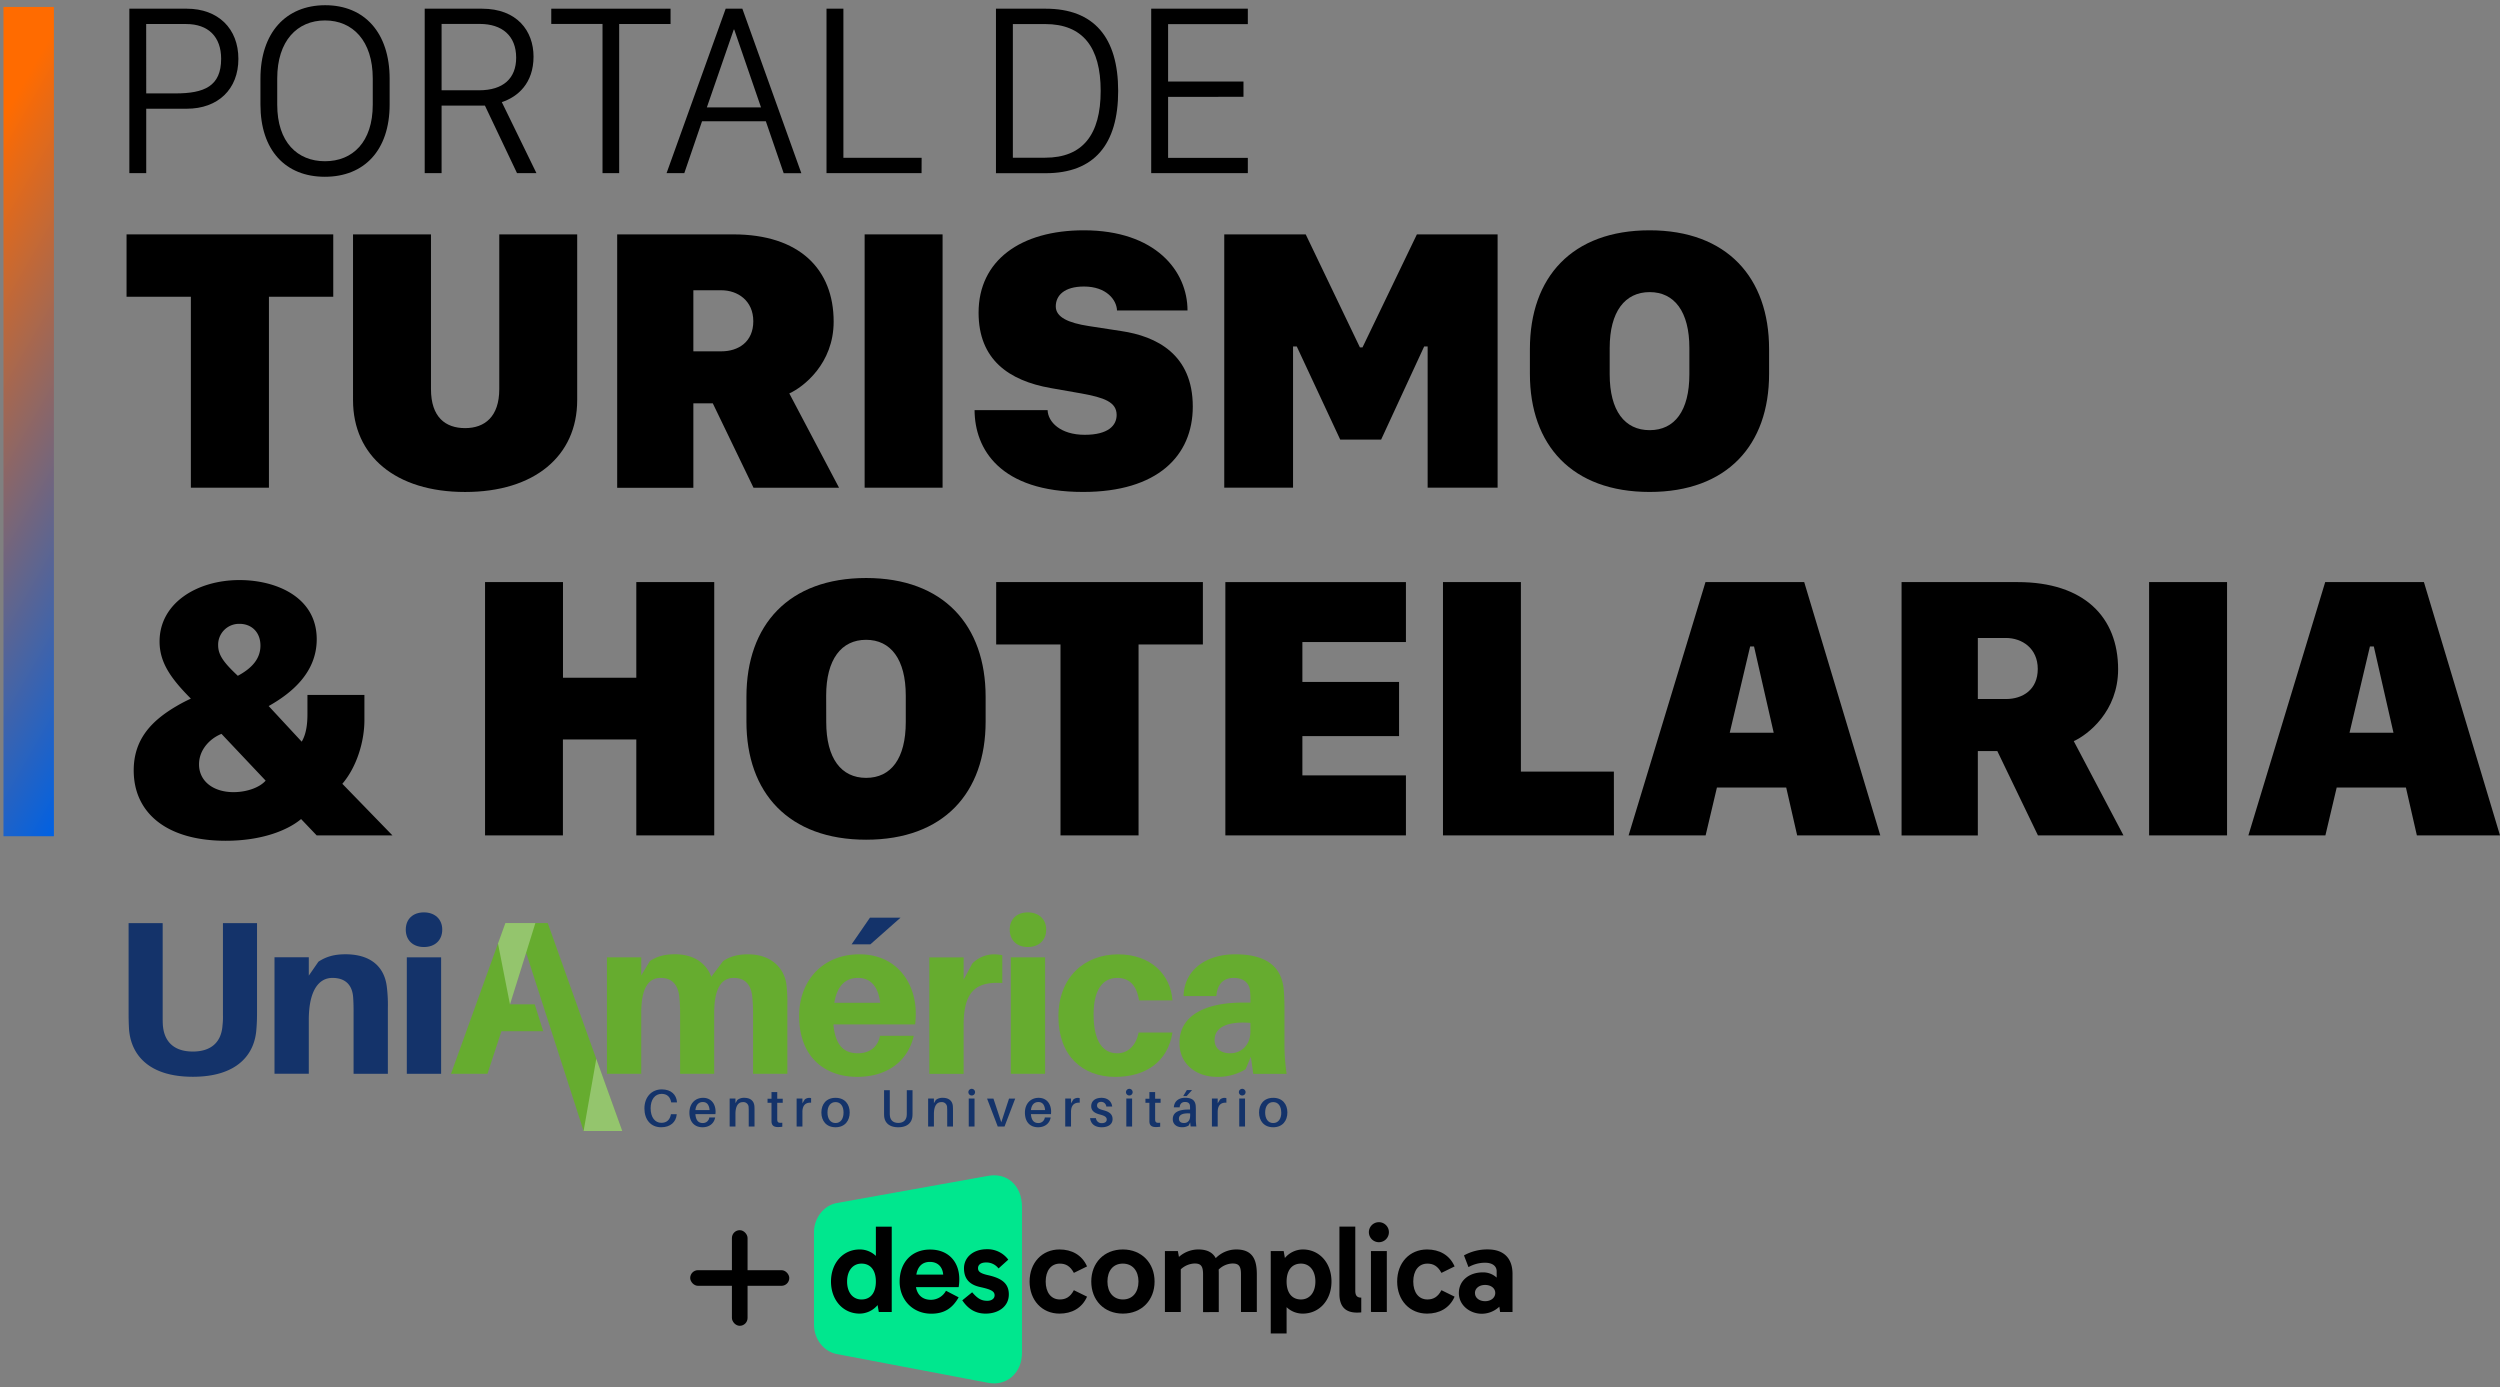<svg xmlns="http://www.w3.org/2000/svg" xmlns:xlink="http://www.w3.org/1999/xlink" viewBox="0 0 1438 798"><rect x="0" y="0" width="1438" height="798" fill="#808080" stroke="none"/><defs><style>.cls-1{isolation:isolate;}.cls-2{fill:#14336a;}.cls-3{fill:#66ac2f;}.cls-4{fill:#fff;opacity:0.3;mix-blend-mode:screen;}.cls-5{fill:#00e78e;}.cls-6{fill:url(#Gradiente_sem_nome_25);}</style><linearGradient id="Gradiente_sem_nome_25" x1="130.65" y1="308.4" x2="-97.65" y2="176.59" gradientUnits="userSpaceOnUse"><stop offset="0" stop-color="#0061e3"/><stop offset="0.81" stop-color="#e96a14"/><stop offset="0.88" stop-color="#ff6b00"/></linearGradient></defs><title>logo-portal-turismo</title><g class="cls-1"><g id="Camada_1" data-name="Camada 1"><rect x="421" y="707.6" width="9" height="55" rx="4.5"/><rect x="397" y="730.6" width="57" height="9" rx="4.5"/><polygon class="cls-2" points="489.84 543.18 500.39 527.85 517.98 527.85 500.64 543.18 489.84 543.18"/><path class="cls-2" d="M147.84,581.09c0,4,0,6.53-.37,11-1,14.58-11.18,27.27-36.56,27.27s-35.56-12.69-36.69-27.27c-.25-4.52-.25-7-.25-11V531h19.6v53c0,2.38,0,4,.12,5.78.76,9.42,6.41,15.07,17.22,15.07s16.45-5.65,17.08-15.07a40.14,40.14,0,0,0,.25-5.78V531h19.6Z"/><path class="cls-2" d="M223.1,579.83v37.82H203.38v-34.8c0-2.52,0-5.91-.26-9.3-.5-6.79-4.27-11.06-11.93-11.06s-13.57,7-13.57,24.13v31H157.89v-67h19.73v10.56l5.53-8c4.52-3,9.29-4.28,15.58-4.28,14.07,0,22.24,6.79,23.74,18.47A83.64,83.64,0,0,1,223.1,579.83Z"/><path class="cls-2" d="M254.38,534.73c0,6.15-4.27,10-10.55,10s-10.43-3.9-10.43-10,4.15-9.93,10.43-9.93S254.38,528.69,254.38,534.73ZM234,617.65v-67h19.73v67Z"/><path class="cls-3" d="M452.89,578.07v39.58H433.17V583.1a94.39,94.39,0,0,0-.51-10.18c-.75-6.66-4.27-10.43-10.55-10.43-7.54,0-11.31,6.66-11.31,20.36v34.8H391.2V583.1a94.31,94.31,0,0,0-.5-10.18c-.88-6.66-4.27-10.43-10.68-10.43-7.54,0-11.18,6.66-11.18,20.36v34.8H349.11v-67h19.73v10.43l5-8.29c4-2.64,8.3-3.9,14.45-3.9,11.18,0,18.09,5.53,20.86,12.94l6.78-9c3.9-2.64,8.3-3.9,14.33-3.9,13.06,0,20.48,7.54,22,16.71A83.64,83.64,0,0,1,452.89,578.07Z"/><path class="cls-3" d="M526.39,589.25h-47c1.13,12.82,6.66,16.59,14.07,16.59,6.91,0,11.56-3.77,12.69-10.05h19.47c-3.64,15.45-16.2,23.62-32.54,23.62-18.72,0-33.42-11.43-33.42-35.06,0-20.1,13.44-35.43,34.68-35.43s32.41,16.21,32.41,34.05A61.59,61.59,0,0,1,526.39,589.25ZM479.9,576.82h26.38c-1.13-9.43-5.52-14.33-12.81-14.33C486.43,562.49,481.53,566.89,479.9,576.82Z"/><path class="cls-3" d="M576.52,549.43v16c-15.58-1-22.24,5.28-22.24,24.25v28H534.55v-67h19.73V563.5l5-9.3a17.77,17.77,0,0,1,12.19-5.28A26.29,26.29,0,0,1,576.52,549.43Z"/><path class="cls-3" d="M601.77,534.73c0,6.15-4.27,10-10.56,10s-10.42-3.9-10.42-10,4.14-9.93,10.42-9.93S601.77,528.69,601.77,534.73Zm-20.36,82.92v-67h19.73v67Z"/><polyline class="cls-3" points="302.63 548.04 335.69 650.54 357.92 650.54 335.53 588.36 335.53 588.36 315.07 530.96 290.69 530.96 259.41 617.65 280.39 617.65 288.43 593.15 312.48 593.15 307.58 577.7 293.33 577.7 302.63 548.04"/><path class="cls-3" d="M674.39,575.43H655.16c-1.38-9.17-6-12.94-12.56-12.94-8.29,0-13.57,6.79-13.57,21,0,15.58,5.4,22.37,13.57,22.37,6,0,10.8-4.15,12.31-11.94h19.48c-2.64,16.84-15.46,25.51-32.92,25.51-18.6,0-32.67-11.94-32.67-34.68,0-23,15.33-35.81,34.3-35.81C661.82,548.92,673.38,560.48,674.39,575.43Z"/><path class="cls-3" d="M719.49,607.85l-3,7.16a30.6,30.6,0,0,1-16.59,4.4c-11.31,0-21.48-6.91-21.48-19.6,0-14.58,12.94-23.12,36.56-23.12h4.27v-1.13a48.73,48.73,0,0,0-.25-5.78c-.38-4-3.39-7.29-9.3-7.29-6.16,0-9.55,3.77-10.05,10.43H680.79c.38-15.33,13.32-24,29.65-24,19.86,0,27,8.67,28,20.61.25,3.14.38,6.91.38,10.8v20.36a114.93,114.93,0,0,0,1.26,17H720.87Zm-.25-14.58v-4.9c-12.19-1-20.61,2-20.61,9.8,0,5,3.65,7.67,9,7.67C713.59,605.84,719.24,601.57,719.24,593.27Z"/><polygon class="cls-4" points="335.69 650.54 357.92 650.54 342.98 609.05 335.69 650.54"/><path class="cls-2" d="M389.39,633.8l0,.3h-3.31l-.06-.3c-.57-2.82-2.3-4.61-5.45-4.61-3.88,0-6.33,3.33-6.33,8.27,0,5.18,2.48,8.39,6.18,8.39,3.15,0,4.88-1.84,5.45-4.66l.06-.3h3.3l0,.3c-.42,4.09-3.48,7.21-8.93,7.21-6,0-9.63-4.43-9.63-10.79,0-6.57,4.12-11,10-11C386.11,626.65,389,629.68,389.39,633.8Z"/><path class="cls-2" d="M411.5,640.86H400c.27,3.84,2,5.11,4.21,5.11a3.67,3.67,0,0,0,3.79-3.21h3.36c-.7,3.82-3.76,5.64-7.27,5.64-4.3,0-7.54-2.73-7.54-8.42,0-5.09,3.24-8.51,7.87-8.51s7.18,3.51,7.18,8A12.25,12.25,0,0,1,411.5,640.86ZM400,638.52h8.15c-.24-3-1.55-4.63-3.88-4.63S400.35,635.43,400,638.52Z"/><path class="cls-2" d="M434,638.92V648h-3.33v-8.69c0-.76,0-1.45-.06-2.27a3,3,0,0,0-3.39-3.09c-2.31,0-4.19,1.82-4.19,6.84V648h-3.33V631.89h3.33v2.66l1.09-1.84a6.07,6.07,0,0,1,4.06-1.24c3.46,0,5.43,1.78,5.73,4.6C434,636.89,434,637.61,434,638.92Z"/><path class="cls-2" d="M447.07,642.76c0,.55,0,.91,0,1.34.12,1.57.72,1.9,2.91,1.69v2.31a17.28,17.28,0,0,1-2.46.18c-2.51,0-3.6-.94-3.75-3.06,0-.55,0-1.25,0-2.15v-8.73h-2.28V632h2.28v-3.85h3.3V632h3.15v2.33h-3.15Z"/><path class="cls-2" d="M466.55,631.68v2.6c-3.06-.21-5,1.37-5,5.33V648h-3.33V631.89h3.33v2.73l1.36-2.22a4.24,4.24,0,0,1,2.49-.91A3.16,3.16,0,0,1,466.55,631.68Z"/><path class="cls-2" d="M488.75,639.92c0,4.69-2.75,8.48-8.15,8.48s-8.14-3.79-8.14-8.48,2.72-8.45,8.14-8.45S488.75,635.22,488.75,639.92Zm-3.54,0c0-3.64-1.7-6-4.61-6s-4.63,2.39-4.63,6,1.7,6.05,4.63,6.05S485.21,643.55,485.21,639.92Z"/><path class="cls-2" d="M524.89,639.89c0,.75,0,1.36-.06,2.15-.3,3.48-2.69,6.36-8.15,6.36s-7.84-2.88-8.11-6.36c-.06-.79-.06-1.4-.06-2.15V627.07h3.3V640a14.55,14.55,0,0,0,.06,1.69c.21,2.52,1.82,4.21,4.81,4.21s4.64-1.69,4.85-4.21a14.55,14.55,0,0,0,.06-1.69V627.07h3.3Z"/><path class="cls-2" d="M548.16,638.92V648h-3.33v-8.69c0-.76,0-1.45-.06-2.27a3,3,0,0,0-3.4-3.09c-2.3,0-4.18,1.82-4.18,6.84V648h-3.33V631.89h3.33v2.66l1.09-1.84a6.07,6.07,0,0,1,4.06-1.24c3.46,0,5.43,1.78,5.73,4.6C548.13,636.89,548.16,637.61,548.16,638.92Z"/><path class="cls-2" d="M560.85,628.19a1.9,1.9,0,0,1-2,1.94,1.92,1.92,0,1,1,2-1.94ZM557.22,648V631.89h3.33V648Z"/><path class="cls-2" d="M577.79,648h-3.88l-6.15-16.08h3.67l4.51,13.63,4.45-13.63h3.55Z"/><path class="cls-2" d="M604.51,640.86H593c.27,3.84,2,5.11,4.21,5.11a3.65,3.65,0,0,0,3.78-3.21h3.37c-.7,3.82-3.76,5.64-7.27,5.64-4.31,0-7.55-2.73-7.55-8.42,0-5.09,3.24-8.51,7.88-8.51s7.18,3.51,7.18,8A12.25,12.25,0,0,1,604.51,640.86ZM593,638.52h8.14c-.24-3-1.54-4.63-3.87-4.63S593.36,635.43,593,638.52Z"/><path class="cls-2" d="M621.05,631.68v2.6c-3.06-.21-5,1.37-5,5.33V648h-3.33V631.89h3.33v2.73l1.36-2.22a4.24,4.24,0,0,1,2.49-.91A3.12,3.12,0,0,1,621.05,631.68Z"/><path class="cls-2" d="M639.74,636.49h-3.39a2.92,2.92,0,0,0-3-2.69c-1.58,0-2.33.88-2.33,2.09,0,1.45,1.18,2.06,3.57,2.69,3.51.91,5.36,2.31,5.36,5.15,0,3.12-2.75,4.67-6.27,4.67s-6.21-1.61-6.66-5.24h3.36a3.22,3.22,0,0,0,3.42,2.87c1.55,0,2.79-.66,2.79-2.06s-1.09-2.14-3.82-2.87c-2.93-.76-5.11-2-5.11-4.82,0-3,2.36-4.81,5.93-4.81S639.38,633.55,639.74,636.49Z"/><path class="cls-2" d="M651.5,628.19a1.91,1.91,0,0,1-2,1.94,1.92,1.92,0,1,1,2-1.94ZM647.86,648V631.89h3.33V648Z"/><path class="cls-2" d="M664.43,642.76c0,.55,0,.91,0,1.34.12,1.57.73,1.9,2.91,1.69v2.31a17.25,17.25,0,0,1-2.45.18c-2.52,0-3.61-.94-3.76-3.06,0-.55,0-1.25,0-2.15v-8.73h-2.27V632h2.27v-3.85h3.3V632h3.15v2.33h-3.15Z"/><path class="cls-2" d="M684.58,645.64l-.82,1.73a7,7,0,0,1-4,1c-2.85,0-5.18-1.64-5.18-4.64,0-3.57,2.85-5.51,8.94-5.51h1v-.39a17.25,17.25,0,0,0-.06-1.76c-.1-1.3-.91-2.21-2.82-2.21s-2.94,1.09-3.12,3.09h-3.33c.21-3.52,2.84-5.51,6.51-5.51,4.15,0,5.78,1.75,6.06,4.48.06.66.09,1.51.09,2.27v5.66a28,28,0,0,0,.3,4.09h-3.3Zm0-3.69v-1.49c-3.91-.3-6.46.58-6.46,3,0,1.7,1.13,2.48,2.88,2.48C683.06,646,684.55,644.55,684.55,642Zm-4-11.48,2.09-3.46h3l-3.12,3.46Z"/><path class="cls-2" d="M705.42,631.68v2.6c-3.06-.21-5,1.37-5,5.33V648h-3.33V631.89h3.33v2.73l1.37-2.22a4.19,4.19,0,0,1,2.48-.91A3.12,3.12,0,0,1,705.42,631.68Z"/><path class="cls-2" d="M716.45,628.19a1.91,1.91,0,0,1-2,1.94,1.92,1.92,0,1,1,2-1.94ZM712.81,648V631.89h3.33V648Z"/><path class="cls-2" d="M740.5,639.92c0,4.69-2.76,8.48-8.15,8.48s-8.15-3.79-8.15-8.48,2.73-8.45,8.15-8.45S740.5,635.22,740.5,639.92Zm-3.54,0c0-3.64-1.7-6-4.61-6s-4.63,2.39-4.63,6,1.69,6.05,4.63,6.05S737,643.55,737,639.92Z"/><polygon class="cls-4" points="293.54 577.15 301.29 552.31 293.53 577.07 293.54 577.15"/><polygon class="cls-4" points="301.29 552.31 307.95 530.96 290.69 530.96 286.45 542.71 293.33 577.7 301.29 552.31"/><path class="cls-5" d="M568.54,676.33,481.25,692c-7.17,1.29-13.05,8.34-13.05,16.83v53c0,8.71,5.87,15.6,13,17l87.33,16.6c10.63,2,19.33-5.89,19.33-17.22V694.34C587.9,681.82,579.19,674.42,568.54,676.33Z"/><path d="M601.48,737.14c0,6.25,3.09,10.31,8.14,10.31,3.37,0,6-1.4,8.07-5.33l7.58,3.72c-2.95,6.67-8.84,9.75-15.86,9.75-10,0-17.19-7.65-17.19-18.45s7.16-18.45,17.19-18.45c7,0,12.91,3.09,15.86,9.75l-7.58,3.72c-2.11-3.93-4.7-5.33-8.07-5.33C604.57,726.83,601.48,730.9,601.48,737.14Z"/><path d="M664.11,737.14c0,10.74-7.43,18.45-18.24,18.45s-18.17-7.71-18.17-18.45,7.37-18.45,18.17-18.45S664.11,726.48,664.11,737.14Zm-9.26,0c0-6.1-3.36-10.31-9-10.31S637,731,637,737.14s3.37,10.31,8.91,10.31S654.85,743.32,654.85,737.14Z"/><path d="M679.18,730.12v24.56h-9.12V719.6h7.44l.63,3.37a16.76,16.76,0,0,1,11.16-4.28c5.4,0,8.42,2,10,5a16.59,16.59,0,0,1,11.86-5c10.31,0,11.78,7.23,11.78,14.53v21.46h-9.12V732.93c0-4.84-1.41-6.17-4.84-6.17a11.8,11.8,0,0,0-8,3.5c.07,1,.07,2,.07,3v21.46H692V732.93c0-4.84-1.4-6.17-4.84-6.17A12.29,12.29,0,0,0,679.18,730.12Z"/><path d="M740.05,751.88V767h-9.12V719.6h7.44l.7,4a13.6,13.6,0,0,1,10.31-4.91c9.54,0,16.49,7.72,16.49,18.45s-7,18.45-16.49,18.45A13.37,13.37,0,0,1,740.05,751.88Zm16.56-14.74c0-6.24-3.3-10.31-8.28-10.31-5.4,0-8.28,4.07-8.28,10.31s2.88,10.31,8.28,10.31C753.31,747.45,756.61,743.39,756.61,737.14Z"/><path d="M780.44,755c-6.31,0-10-3.29-10-10.66v-38.8h9.12V742.4c0,2.88,1.05,4,3.44,4v8.49A25.09,25.09,0,0,1,780.44,755Z"/><path d="M793.13,703a5.76,5.76,0,1,1-5.75,5.83A5.76,5.76,0,0,1,793.13,703Zm-4.56,51.64V719.6h9.13v35.08Z"/><path d="M812.91,737.14c0,6.25,3.09,10.31,8.14,10.31,3.37,0,6-1.4,8.07-5.33l7.57,3.72c-2.94,6.67-8.84,9.75-15.85,9.75-10,0-17.19-7.65-17.19-18.45s7.15-18.45,17.19-18.45c7,0,12.91,3.09,15.85,9.75l-7.57,3.72c-2.11-3.93-4.7-5.33-8.07-5.33C816,726.83,812.91,730.9,812.91,737.14Z"/><path d="M862.42,751.6a14.77,14.77,0,0,1-10.1,4.07c-7,0-13.19-5.06-13.19-11.86,0-7.44,6.18-11.93,13.68-11.93a11.37,11.37,0,0,1,8.07,3v-3.65c0-2.88-2.32-4.91-6.67-4.91a19.34,19.34,0,0,0-9.54,2.53l-2.59-6.74a27.47,27.47,0,0,1,13.68-3.44c9.47,0,14.24,5.33,14.24,14.1v21.89h-7.15Zm-14-7.79c0,2.8,2.6,4.63,5.82,4.63s5.76-1.83,5.83-4.63-2.46-4.71-5.83-4.71S848.39,741,848.39,743.81Z"/><path d="M566.91,755.59c-5.61,0-10-2.52-13.4-7.65l5.68-4.62c3.3,3.85,5.48,4.9,8.77,4.9,2.39,0,4.14-1.25,4.14-3.15,0-2.39-2.24-3.44-8.34-4.77-5.76-1.26-9.27-4.42-9.27-10.81,0-6,5-10.94,13.19-10.94a14.86,14.86,0,0,1,12.28,6l-5.61,5.06a8.78,8.78,0,0,0-7.16-3.44c-2.81,0-4.63,1.19-4.63,3.29,0,1.83,1.12,3,6,4.07,7.3,1.69,11.72,4.49,11.72,11C580.31,751.32,574.49,755.59,566.91,755.59Z"/><path d="M551.78,735.74c0-9.83-6.11-17-16.84-17-10.46,0-17.47,7.37-17.47,18.45,0,10.74,7.79,18.45,18.17,18.45,7.5,0,12.13-3.08,15.78-9.4l-7.29-3.79a9.91,9.91,0,0,1-8.49,5.2c-4.92.07-8-2.74-8.77-7.3h24.55A26,26,0,0,0,551.78,735.74Zm-24.7-2.6c.77-4.56,3.37-7.29,7.79-7.29s7.29,2.73,7.65,7.29Z"/><path d="M503.8,705.57v16.84a13.29,13.29,0,0,0-9.33-3.72c-9.54,0-16.48,7.79-16.48,18.45s6.94,18.45,16.48,18.45a13.6,13.6,0,0,0,10.32-4.91l.7,4h7.43V705.57Zm-8.27,41.89c-5,0-8.28-4.07-8.28-10.32s3.3-10.31,8.28-10.31c5.4,0,8.27,4.07,8.27,10.31S500.93,747.46,495.53,747.46Z"/><rect class="cls-6" x="2" y="4" width="29" height="477"/><path d="M107.43,5c18,0,29.69,11.38,29.69,28.86S125.4,62.54,107.43,62.54H84.11V99.59H74.4V5ZM84.11,53.73h16.8c16.65,0,26.29-4.16,26.29-19.91,0-12.63-7.35-20-20.12-20h-23Z"/><path d="M149.81,45.2C149.81,18.83,164.45,3,187.07,3s37.05,15.88,37.05,42.32V60.12c0,26.36-14.64,41.56-37.26,41.56s-37.05-15.2-37.05-41.56Zm9.65,15c0,21.58,11.59,32.54,27.47,32.54s27.48-11,27.48-32.54V45.13c0-21.65-11.52-33.37-27.48-33.37s-27.47,11.72-27.47,33.37Z"/><path d="M306.89,32.57c0,15.33-9.09,23.18-18.25,26.16l19.92,40.86H297.39L278.93,60.74H254V99.59h-9.71V5h32.95C297.39,5,306.89,17.79,306.89,32.57ZM275.6,51.93c13.88,0,21.3-6.87,21.3-18.73,0-12.63-8.12-19.43-20.88-19.43H254V51.93Z"/><path d="M346.57,99.59V13.77H317.09V5H385.7v8.81H356.15V99.59Z"/><path d="M383.41,99.59,417.41,5H427l33.93,94.63H450.78L440.51,69.76h-36.7l-10.2,29.83ZM422.06,17,406.58,61.78h31.16L422.33,17Z"/><path d="M530.08,99.59H475.41V5h9.71V90.78h45Z"/><path d="M601.47,5c27.82,0,41.7,16.58,41.7,47.32s-13.74,47.31-41.7,47.31H572.88V5ZM582.6,90.71h18.59c21.58,0,31.92-13.25,31.92-38.43s-10.34-38.44-31.92-38.44H582.6Z"/><path d="M717.75,99.59H662.17V5h55.58v8.88H671.89v33h43.36v8.82H671.89v35.1h45.86Z"/><path d="M109.79,280.52V170.69h-37V134.82h118.9v35.87h-37V280.52Z"/><path d="M247.9,223.84c0,16.12,8.33,22.41,19.64,22.41s19.64-6.61,19.64-22.41v-89H332v95.32c0,32.12-24.55,52.83-64.47,52.83s-64.47-20.71-64.47-52.83V134.82H247.9Z"/><path d="M479.52,185c0,24.12-17.29,37.57-25.51,41.3l28.6,54.23h-49.2L410,232H398.82v48.57H355V134.82h66.81C459.88,134.82,479.52,154.89,479.52,185Zm-64.58,17.08c9.82,0,18.36-5.45,18.36-17.3s-9-17.82-18.36-17.82H398.82v35.12Z"/><path d="M497.34,280.52V134.82h44.83v145.7Z"/><path d="M602.58,235.9c.22,6.83,7.37,14.2,21.35,14.2,13.66,0,18.36-5.45,18.36-11.42,0-7.48-7.26-10-20.39-12.39l-17.61-3.09c-24-4.27-41.41-16.33-41.41-43.34,0-30.09,24.23-47.39,60.52-47.39,41.2,0,59.66,23.38,59.66,46.11H642.5c-.21-6.08-6.08-13.77-19-13.77-11.42,0-16.22,5.23-16.22,11.43s7.15,9.49,19,11.31L645,190.43c20.17,3,41.09,13.34,41.09,43.44,0,28.39-20.39,49.1-63.08,49.1-47.82,0-62.33-24.66-62.44-47.07Z"/><path d="M704.19,280.52V134.82h46.86l31.17,65h1.49l31.28-65h46.43v145.7H821.18V199.29h-2l-24.76,53.58H770.9l-25-53.58h-2.14v81.23Z"/><path d="M880,200.78c0-41.41,24.33-68.31,68.84-68.31s68.74,27.22,68.74,68.31v14.31c0,40.88-24.12,67.88-68.74,67.88S880,256,880,215.09Zm45.89,14.52c0,21,8.65,32.13,23,32.13s22.84-11.1,22.84-32.13V200.14c0-20.92-8.64-32.12-22.84-32.12s-23,11.2-23,32.12Z"/><path d="M173.19,471.12c-7.48,6.3-22.31,12.49-43.34,12.49-34.37,0-52.94-16.33-52.94-40.45,0-18,10.35-28.71,24.87-37.15q3.84-2.24,8-4.16c-11.43-11.53-18-20.7-18-32.87,0-22,21.45-35.33,46-35.33,20.81,0,44.4,9.6,44.4,34.05,0,19.32-14.73,31.16-27.64,38.42l19,20.49c2.77-4.59,3.3-10.78,3.3-15.79v-11.1h32.77v14.51c0,11.85-4.16,26.58-12.7,36.61l28.82,29.68H182.15Zm-58.71-31.48c0,9.71,8.22,16,19.85,16,7.48,0,14.95-2.57,18.47-6.62l-25.4-26.9a22.84,22.84,0,0,0-3.21,1.6C119.39,426.61,114.48,432.17,114.48,439.64Zm35.33-68.31c0-7.9-5.34-12.49-11.95-12.49a12,12,0,0,0-12.38,12.27c0,5.66,3.2,10,11.31,17.61C144.79,384.45,149.81,379,149.81,371.33Z"/><path d="M366,480.52V425.33H323.79v55.19H279V334.82h44.83v55H366v-55h44.83v145.7Z"/><path d="M429.35,400.78c0-41.41,24.34-68.31,68.85-68.31s68.73,27.22,68.73,68.31v14.31C566.93,456,542.81,483,498.2,483s-68.85-27-68.85-67.88Zm45.9,14.52c0,21,8.64,32.13,22.95,32.13S521,436.33,521,415.3V400.14c0-20.92-8.65-32.12-22.84-32.12s-22.95,11.2-22.95,32.12Z"/><path d="M610,480.52V370.69h-37V334.82h118.9v35.87h-37V480.52Z"/><path d="M808.69,480.52H704.83V334.82H808.69V369.3H749.13v22.95h55.61v31.16H749.13V446h59.56Z"/><path d="M928.34,480.52H830V334.82h44.82v109h53.48Z"/><path d="M936.77,480.52,981,334.82h56.78l43.76,145.7h-47.81l-6.3-27.54H987.58l-6.51,27.54Zm69.91-108.66-11.74,49.63h25.3l-11.32-49.63Z"/><path d="M1218.34,385c0,24.12-17.29,37.57-25.51,41.3l28.6,54.23h-49.2L1148.85,432h-11.2v48.57h-43.87V334.82h66.81C1198.7,334.82,1218.34,354.89,1218.34,385Zm-64.58,17.08c9.82,0,18.36-5.45,18.36-17.3s-9-17.82-18.36-17.82h-16.11v35.12Z"/><path d="M1236.16,480.52V334.82H1281v145.7Z"/><path d="M1293.27,480.52l44.19-145.7h56.78L1438,480.52h-47.82l-6.3-27.54h-39.81l-6.51,27.54Zm69.91-108.66-11.74,49.63h25.29l-11.31-49.63Z"/></g></g></svg>